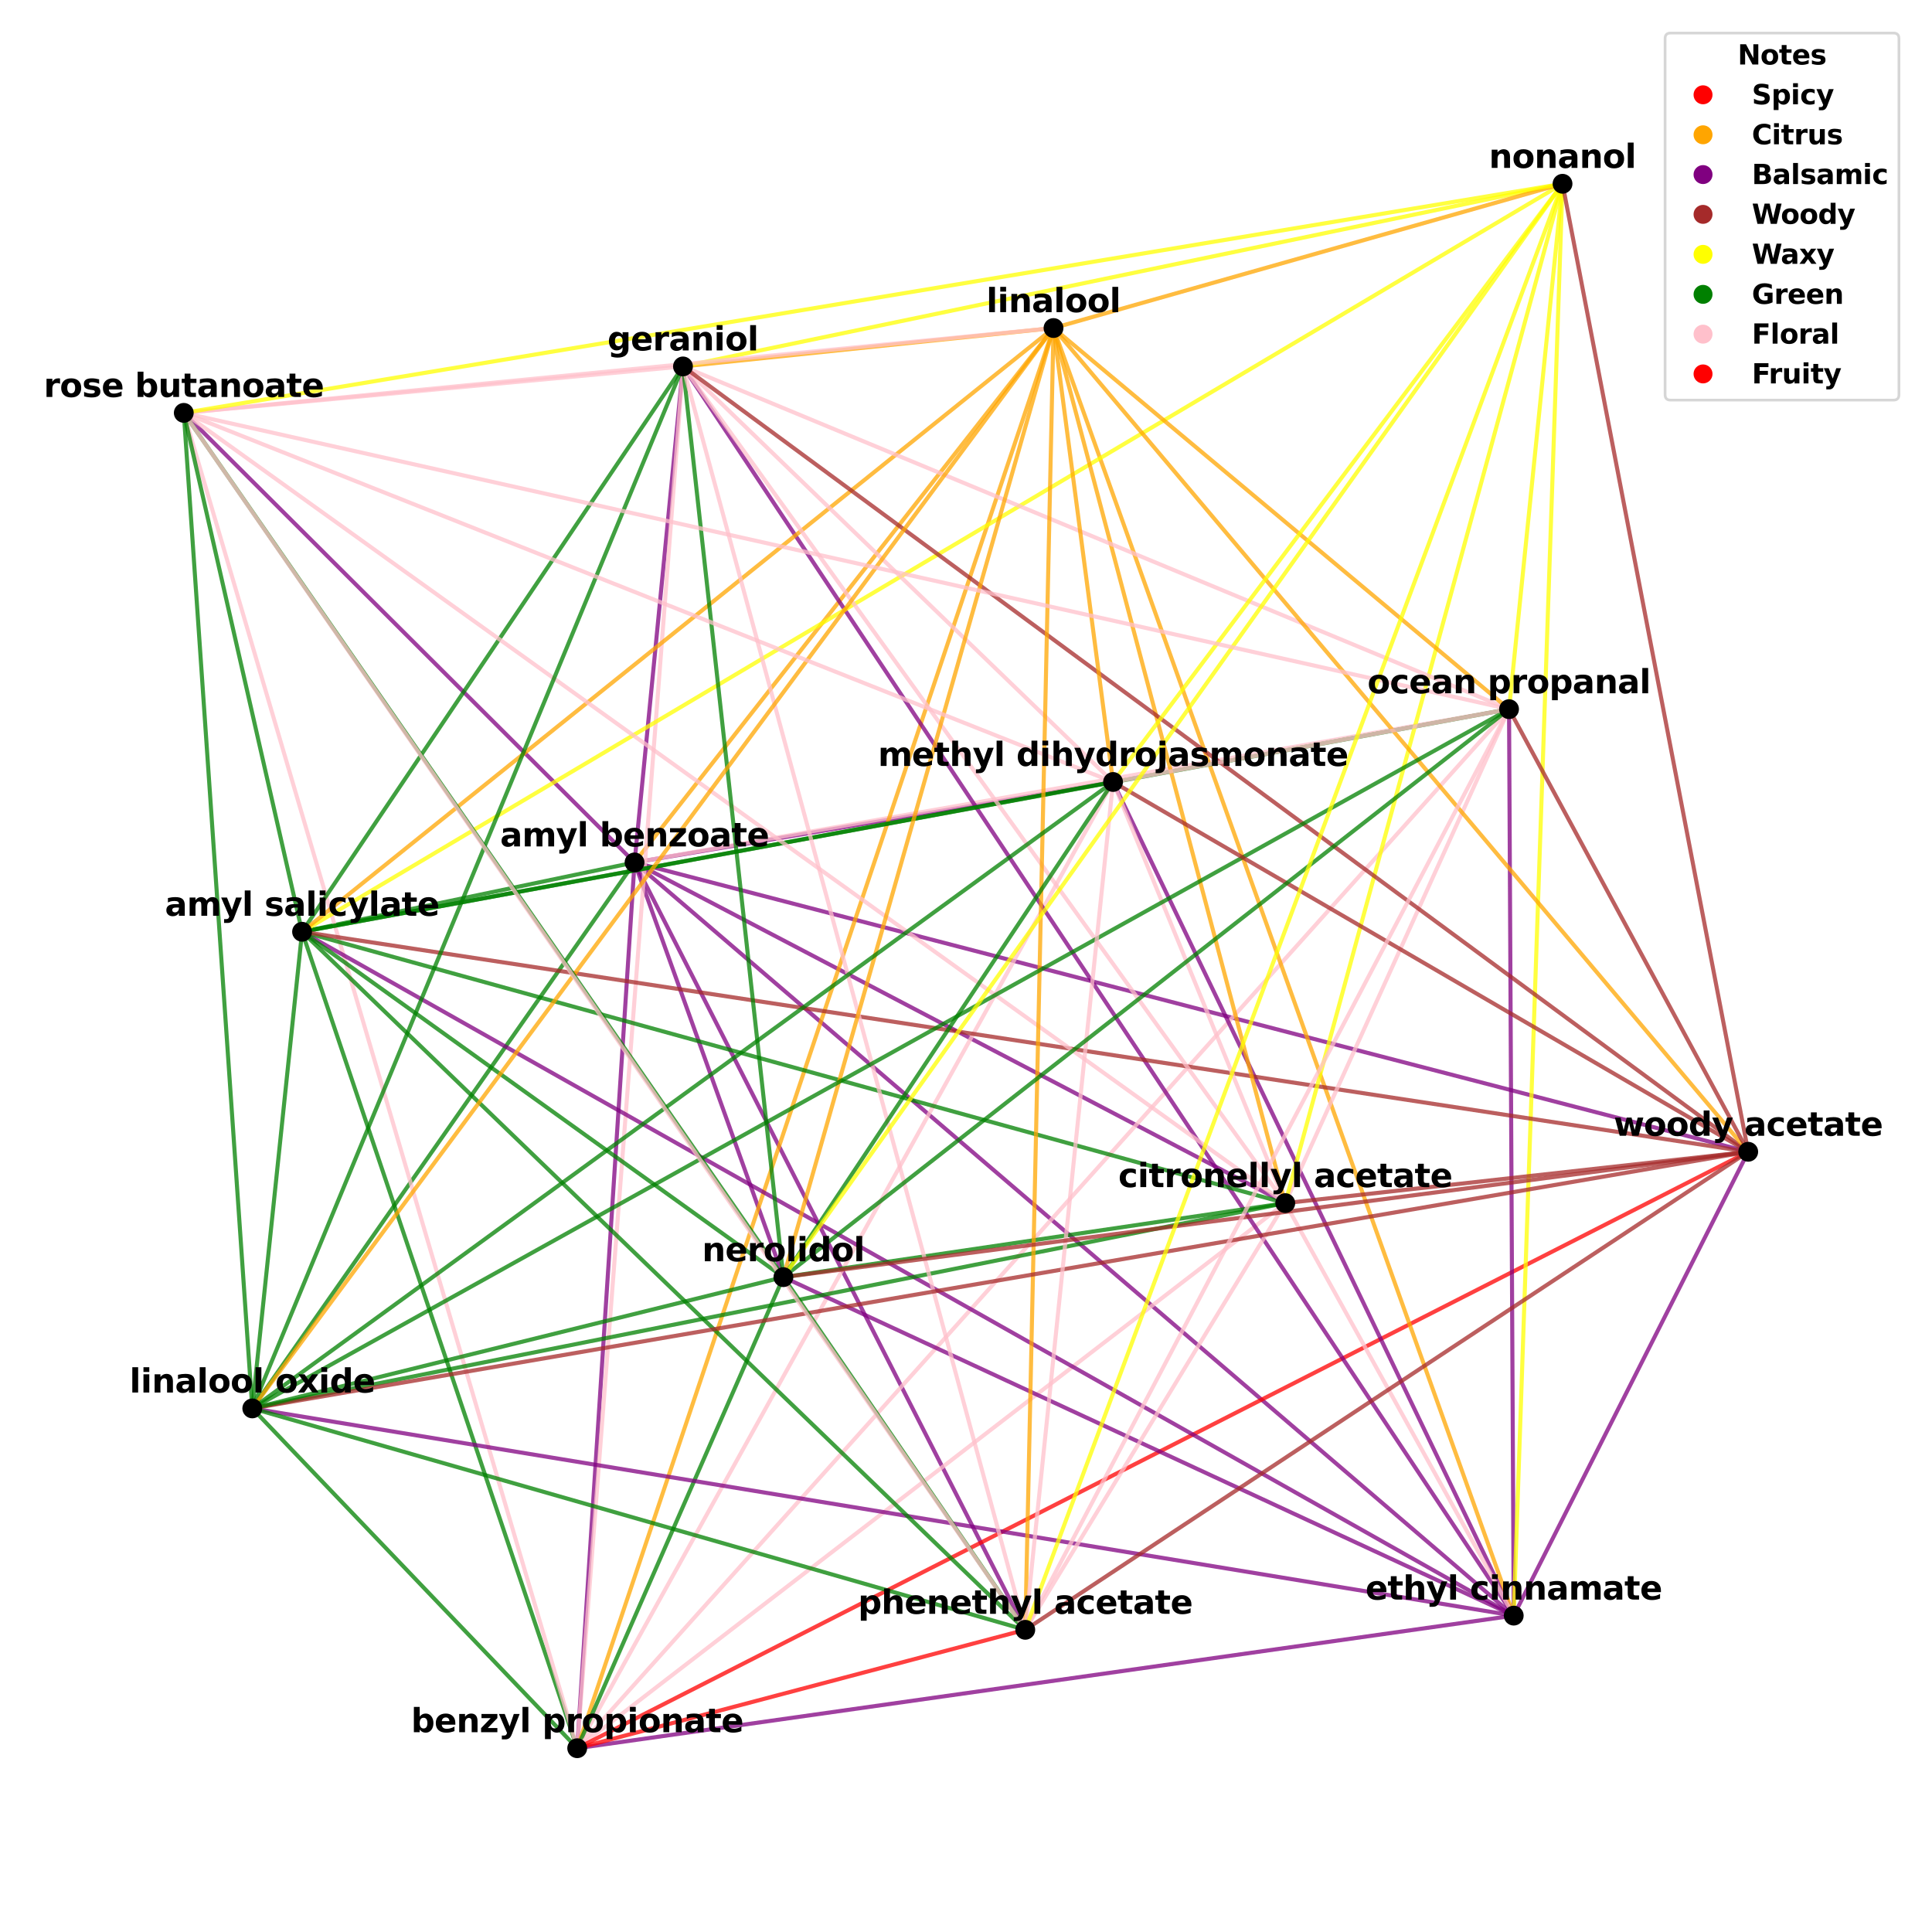 <?xml version="1.0" encoding="utf-8" standalone="no"?>
<!DOCTYPE svg PUBLIC "-//W3C//DTD SVG 1.1//EN"
  "http://www.w3.org/Graphics/SVG/1.1/DTD/svg11.dtd">
<svg xmlns:xlink="http://www.w3.org/1999/xlink" width="712.8pt" height="712.8pt" viewBox="0 0 712.8 712.8" xmlns="http://www.w3.org/2000/svg" version="1.1">
 <defs>
  <style type="text/css">*{stroke-linejoin: round; stroke-linecap: butt}</style>
 </defs>
 <g id="figure_1">
  <g id="patch_1">
   <path d="M 0 712.8 
L 712.8 712.8 
L 712.8 0 
L 0 0 
z
" style="fill: #ffffff"/>
  </g>
  <g id="axes_1">
   <g id="LineCollection_1">
    <path d="M 234.11 318.189 
L 212.957 644.995 
" clip-path="url(#pe529b1ce3b)" style="fill: none; stroke: #800080; stroke-opacity: 0.75; stroke-width: 1.5"/>
    <path d="M 234.11 318.189 
L 111.447 343.774 
" clip-path="url(#pe529b1ce3b)" style="fill: none; stroke: #008000; stroke-opacity: 0.75; stroke-width: 1.5"/>
    <path d="M 234.11 318.189 
L 474.191 443.882 
" clip-path="url(#pe529b1ce3b)" style="fill: none; stroke: #800080; stroke-opacity: 0.75; stroke-width: 1.5"/>
    <path d="M 234.11 318.189 
L 251.979 135.194 
" clip-path="url(#pe529b1ce3b)" style="fill: none; stroke: #800080; stroke-opacity: 0.75; stroke-width: 1.5"/>
    <path d="M 234.11 318.189 
L 388.687 121.029 
" clip-path="url(#pe529b1ce3b)" style="fill: none; stroke: #ffa500; stroke-opacity: 0.75; stroke-width: 1.5"/>
    <path d="M 234.11 318.189 
L 93.079 519.625 
" clip-path="url(#pe529b1ce3b)" style="fill: none; stroke: #008000; stroke-opacity: 0.75; stroke-width: 1.5"/>
    <path d="M 234.11 318.189 
L 410.653 288.507 
" clip-path="url(#pe529b1ce3b)" style="fill: none; stroke: #800080; stroke-opacity: 0.75; stroke-width: 1.5"/>
    <path d="M 234.11 318.189 
L 289.027 471.197 
" clip-path="url(#pe529b1ce3b)" style="fill: none; stroke: #800080; stroke-opacity: 0.75; stroke-width: 1.5"/>
    <path d="M 234.11 318.189 
L 556.751 261.642 
" clip-path="url(#pe529b1ce3b)" style="fill: none; stroke: #ffc0cb; stroke-opacity: 0.75; stroke-width: 1.5"/>
    <path d="M 234.11 318.189 
L 378.269 601.307 
" clip-path="url(#pe529b1ce3b)" style="fill: none; stroke: #800080; stroke-opacity: 0.75; stroke-width: 1.5"/>
    <path d="M 234.11 318.189 
L 67.805 152.327 
" clip-path="url(#pe529b1ce3b)" style="fill: none; stroke: #800080; stroke-opacity: 0.75; stroke-width: 1.5"/>
    <path d="M 234.11 318.189 
L 644.995 424.942 
" clip-path="url(#pe529b1ce3b)" style="fill: none; stroke: #800080; stroke-opacity: 0.75; stroke-width: 1.5"/>
    <path d="M 234.11 318.189 
L 558.48 596.074 
" clip-path="url(#pe529b1ce3b)" style="fill: none; stroke: #800080; stroke-opacity: 0.75; stroke-width: 1.5"/>
    <path d="M 212.957 644.995 
L 558.48 596.074 
" clip-path="url(#pe529b1ce3b)" style="fill: none; stroke: #800080; stroke-opacity: 0.75; stroke-width: 1.5"/>
    <path d="M 212.957 644.995 
L 111.447 343.774 
" clip-path="url(#pe529b1ce3b)" style="fill: none; stroke: #008000; stroke-opacity: 0.75; stroke-width: 1.5"/>
    <path d="M 212.957 644.995 
L 474.191 443.882 
" clip-path="url(#pe529b1ce3b)" style="fill: none; stroke: #ffc0cb; stroke-opacity: 0.75; stroke-width: 1.5"/>
    <path d="M 212.957 644.995 
L 251.979 135.194 
" clip-path="url(#pe529b1ce3b)" style="fill: none; stroke: #ffc0cb; stroke-opacity: 0.75; stroke-width: 1.5"/>
    <path d="M 212.957 644.995 
L 388.687 121.029 
" clip-path="url(#pe529b1ce3b)" style="fill: none; stroke: #ffa500; stroke-opacity: 0.75; stroke-width: 1.5"/>
    <path d="M 212.957 644.995 
L 93.079 519.625 
" clip-path="url(#pe529b1ce3b)" style="fill: none; stroke: #008000; stroke-opacity: 0.75; stroke-width: 1.5"/>
    <path d="M 212.957 644.995 
L 410.653 288.507 
" clip-path="url(#pe529b1ce3b)" style="fill: none; stroke: #ffc0cb; stroke-opacity: 0.75; stroke-width: 1.5"/>
    <path d="M 212.957 644.995 
L 289.027 471.197 
" clip-path="url(#pe529b1ce3b)" style="fill: none; stroke: #008000; stroke-opacity: 0.75; stroke-width: 1.5"/>
    <path d="M 212.957 644.995 
L 556.751 261.642 
" clip-path="url(#pe529b1ce3b)" style="fill: none; stroke: #ffc0cb; stroke-opacity: 0.75; stroke-width: 1.5"/>
    <path d="M 212.957 644.995 
L 67.805 152.327 
" clip-path="url(#pe529b1ce3b)" style="fill: none; stroke: #ffc0cb; stroke-opacity: 0.75; stroke-width: 1.5"/>
    <path d="M 212.957 644.995 
L 644.995 424.942 
" clip-path="url(#pe529b1ce3b)" style="fill: none; stroke: #ff0000; stroke-opacity: 0.75; stroke-width: 1.5"/>
    <path d="M 212.957 644.995 
L 378.269 601.307 
" clip-path="url(#pe529b1ce3b)" style="fill: none; stroke: #ff0000; stroke-opacity: 0.75; stroke-width: 1.5"/>
    <path d="M 558.48 596.074 
L 251.979 135.194 
" clip-path="url(#pe529b1ce3b)" style="fill: none; stroke: #800080; stroke-opacity: 0.75; stroke-width: 1.5"/>
    <path d="M 558.48 596.074 
L 410.653 288.507 
" clip-path="url(#pe529b1ce3b)" style="fill: none; stroke: #800080; stroke-opacity: 0.75; stroke-width: 1.5"/>
    <path d="M 558.48 596.074 
L 556.751 261.642 
" clip-path="url(#pe529b1ce3b)" style="fill: none; stroke: #800080; stroke-opacity: 0.75; stroke-width: 1.5"/>
    <path d="M 558.48 596.074 
L 644.995 424.942 
" clip-path="url(#pe529b1ce3b)" style="fill: none; stroke: #800080; stroke-opacity: 0.75; stroke-width: 1.5"/>
    <path d="M 558.48 596.074 
L 289.027 471.197 
" clip-path="url(#pe529b1ce3b)" style="fill: none; stroke: #800080; stroke-opacity: 0.75; stroke-width: 1.5"/>
    <path d="M 558.48 596.074 
L 111.447 343.774 
" clip-path="url(#pe529b1ce3b)" style="fill: none; stroke: #800080; stroke-opacity: 0.75; stroke-width: 1.5"/>
    <path d="M 558.48 596.074 
L 388.687 121.029 
" clip-path="url(#pe529b1ce3b)" style="fill: none; stroke: #ffa500; stroke-opacity: 0.75; stroke-width: 1.5"/>
    <path d="M 558.48 596.074 
L 474.191 443.882 
" clip-path="url(#pe529b1ce3b)" style="fill: none; stroke: #ffc0cb; stroke-opacity: 0.75; stroke-width: 1.5"/>
    <path d="M 558.48 596.074 
L 93.079 519.625 
" clip-path="url(#pe529b1ce3b)" style="fill: none; stroke: #800080; stroke-opacity: 0.75; stroke-width: 1.5"/>
    <path d="M 558.48 596.074 
L 576.485 67.805 
" clip-path="url(#pe529b1ce3b)" style="fill: none; stroke: #ffff00; stroke-opacity: 0.75; stroke-width: 1.5"/>
    <path d="M 111.447 343.774 
L 251.979 135.194 
" clip-path="url(#pe529b1ce3b)" style="fill: none; stroke: #008000; stroke-opacity: 0.75; stroke-width: 1.5"/>
    <path d="M 111.447 343.774 
L 410.653 288.507 
" clip-path="url(#pe529b1ce3b)" style="fill: none; stroke: #008000; stroke-opacity: 0.75; stroke-width: 1.5"/>
    <path d="M 111.447 343.774 
L 556.751 261.642 
" clip-path="url(#pe529b1ce3b)" style="fill: none; stroke: #008000; stroke-opacity: 0.75; stroke-width: 1.5"/>
    <path d="M 111.447 343.774 
L 474.191 443.882 
" clip-path="url(#pe529b1ce3b)" style="fill: none; stroke: #008000; stroke-opacity: 0.75; stroke-width: 1.5"/>
    <path d="M 111.447 343.774 
L 644.995 424.942 
" clip-path="url(#pe529b1ce3b)" style="fill: none; stroke: #a52a2a; stroke-opacity: 0.75; stroke-width: 1.5"/>
    <path d="M 111.447 343.774 
L 289.027 471.197 
" clip-path="url(#pe529b1ce3b)" style="fill: none; stroke: #008000; stroke-opacity: 0.75; stroke-width: 1.5"/>
    <path d="M 111.447 343.774 
L 576.485 67.805 
" clip-path="url(#pe529b1ce3b)" style="fill: none; stroke: #ffff00; stroke-opacity: 0.75; stroke-width: 1.5"/>
    <path d="M 111.447 343.774 
L 388.687 121.029 
" clip-path="url(#pe529b1ce3b)" style="fill: none; stroke: #ffa500; stroke-opacity: 0.75; stroke-width: 1.5"/>
    <path d="M 111.447 343.774 
L 93.079 519.625 
" clip-path="url(#pe529b1ce3b)" style="fill: none; stroke: #008000; stroke-opacity: 0.75; stroke-width: 1.5"/>
    <path d="M 111.447 343.774 
L 67.805 152.327 
" clip-path="url(#pe529b1ce3b)" style="fill: none; stroke: #008000; stroke-opacity: 0.75; stroke-width: 1.5"/>
    <path d="M 111.447 343.774 
L 378.269 601.307 
" clip-path="url(#pe529b1ce3b)" style="fill: none; stroke: #008000; stroke-opacity: 0.75; stroke-width: 1.5"/>
    <path d="M 474.191 443.882 
L 251.979 135.194 
" clip-path="url(#pe529b1ce3b)" style="fill: none; stroke: #ffc0cb; stroke-opacity: 0.75; stroke-width: 1.5"/>
    <path d="M 474.191 443.882 
L 410.653 288.507 
" clip-path="url(#pe529b1ce3b)" style="fill: none; stroke: #ffc0cb; stroke-opacity: 0.75; stroke-width: 1.5"/>
    <path d="M 474.191 443.882 
L 556.751 261.642 
" clip-path="url(#pe529b1ce3b)" style="fill: none; stroke: #ffc0cb; stroke-opacity: 0.75; stroke-width: 1.5"/>
    <path d="M 474.191 443.882 
L 388.687 121.029 
" clip-path="url(#pe529b1ce3b)" style="fill: none; stroke: #ffa500; stroke-opacity: 0.75; stroke-width: 1.5"/>
    <path d="M 474.191 443.882 
L 93.079 519.625 
" clip-path="url(#pe529b1ce3b)" style="fill: none; stroke: #008000; stroke-opacity: 0.75; stroke-width: 1.5"/>
    <path d="M 474.191 443.882 
L 289.027 471.197 
" clip-path="url(#pe529b1ce3b)" style="fill: none; stroke: #008000; stroke-opacity: 0.75; stroke-width: 1.5"/>
    <path d="M 474.191 443.882 
L 576.485 67.805 
" clip-path="url(#pe529b1ce3b)" style="fill: none; stroke: #ffff00; stroke-opacity: 0.75; stroke-width: 1.5"/>
    <path d="M 474.191 443.882 
L 378.269 601.307 
" clip-path="url(#pe529b1ce3b)" style="fill: none; stroke: #ffc0cb; stroke-opacity: 0.75; stroke-width: 1.5"/>
    <path d="M 474.191 443.882 
L 67.805 152.327 
" clip-path="url(#pe529b1ce3b)" style="fill: none; stroke: #ffc0cb; stroke-opacity: 0.75; stroke-width: 1.5"/>
    <path d="M 474.191 443.882 
L 644.995 424.942 
" clip-path="url(#pe529b1ce3b)" style="fill: none; stroke: #a52a2a; stroke-opacity: 0.75; stroke-width: 1.5"/>
    <path d="M 251.979 135.194 
L 388.687 121.029 
" clip-path="url(#pe529b1ce3b)" style="fill: none; stroke: #ffa500; stroke-opacity: 0.75; stroke-width: 1.5"/>
    <path d="M 251.979 135.194 
L 93.079 519.625 
" clip-path="url(#pe529b1ce3b)" style="fill: none; stroke: #008000; stroke-opacity: 0.75; stroke-width: 1.5"/>
    <path d="M 251.979 135.194 
L 410.653 288.507 
" clip-path="url(#pe529b1ce3b)" style="fill: none; stroke: #ffc0cb; stroke-opacity: 0.75; stroke-width: 1.5"/>
    <path d="M 251.979 135.194 
L 289.027 471.197 
" clip-path="url(#pe529b1ce3b)" style="fill: none; stroke: #008000; stroke-opacity: 0.75; stroke-width: 1.5"/>
    <path d="M 251.979 135.194 
L 576.485 67.805 
" clip-path="url(#pe529b1ce3b)" style="fill: none; stroke: #ffff00; stroke-opacity: 0.75; stroke-width: 1.5"/>
    <path d="M 251.979 135.194 
L 556.751 261.642 
" clip-path="url(#pe529b1ce3b)" style="fill: none; stroke: #ffc0cb; stroke-opacity: 0.75; stroke-width: 1.5"/>
    <path d="M 251.979 135.194 
L 378.269 601.307 
" clip-path="url(#pe529b1ce3b)" style="fill: none; stroke: #ffc0cb; stroke-opacity: 0.75; stroke-width: 1.5"/>
    <path d="M 251.979 135.194 
L 67.805 152.327 
" clip-path="url(#pe529b1ce3b)" style="fill: none; stroke: #ffc0cb; stroke-opacity: 0.75; stroke-width: 1.5"/>
    <path d="M 251.979 135.194 
L 644.995 424.942 
" clip-path="url(#pe529b1ce3b)" style="fill: none; stroke: #a52a2a; stroke-opacity: 0.75; stroke-width: 1.5"/>
    <path d="M 388.687 121.029 
L 410.653 288.507 
" clip-path="url(#pe529b1ce3b)" style="fill: none; stroke: #ffa500; stroke-opacity: 0.75; stroke-width: 1.5"/>
    <path d="M 388.687 121.029 
L 556.751 261.642 
" clip-path="url(#pe529b1ce3b)" style="fill: none; stroke: #ffa500; stroke-opacity: 0.75; stroke-width: 1.5"/>
    <path d="M 388.687 121.029 
L 644.995 424.942 
" clip-path="url(#pe529b1ce3b)" style="fill: none; stroke: #ffa500; stroke-opacity: 0.75; stroke-width: 1.5"/>
    <path d="M 388.687 121.029 
L 289.027 471.197 
" clip-path="url(#pe529b1ce3b)" style="fill: none; stroke: #ffa500; stroke-opacity: 0.75; stroke-width: 1.5"/>
    <path d="M 388.687 121.029 
L 576.485 67.805 
" clip-path="url(#pe529b1ce3b)" style="fill: none; stroke: #ffa500; stroke-opacity: 0.75; stroke-width: 1.5"/>
    <path d="M 388.687 121.029 
L 93.079 519.625 
" clip-path="url(#pe529b1ce3b)" style="fill: none; stroke: #ffa500; stroke-opacity: 0.75; stroke-width: 1.5"/>
    <path d="M 388.687 121.029 
L 378.269 601.307 
" clip-path="url(#pe529b1ce3b)" style="fill: none; stroke: #ffa500; stroke-opacity: 0.75; stroke-width: 1.5"/>
    <path d="M 388.687 121.029 
L 67.805 152.327 
" clip-path="url(#pe529b1ce3b)" style="fill: none; stroke: #ffc0cb; stroke-opacity: 0.75; stroke-width: 1.5"/>
    <path d="M 93.079 519.625 
L 410.653 288.507 
" clip-path="url(#pe529b1ce3b)" style="fill: none; stroke: #008000; stroke-opacity: 0.75; stroke-width: 1.5"/>
    <path d="M 93.079 519.625 
L 556.751 261.642 
" clip-path="url(#pe529b1ce3b)" style="fill: none; stroke: #008000; stroke-opacity: 0.75; stroke-width: 1.5"/>
    <path d="M 93.079 519.625 
L 644.995 424.942 
" clip-path="url(#pe529b1ce3b)" style="fill: none; stroke: #a52a2a; stroke-opacity: 0.75; stroke-width: 1.5"/>
    <path d="M 93.079 519.625 
L 289.027 471.197 
" clip-path="url(#pe529b1ce3b)" style="fill: none; stroke: #008000; stroke-opacity: 0.75; stroke-width: 1.5"/>
    <path d="M 93.079 519.625 
L 67.805 152.327 
" clip-path="url(#pe529b1ce3b)" style="fill: none; stroke: #008000; stroke-opacity: 0.75; stroke-width: 1.5"/>
    <path d="M 93.079 519.625 
L 378.269 601.307 
" clip-path="url(#pe529b1ce3b)" style="fill: none; stroke: #008000; stroke-opacity: 0.75; stroke-width: 1.5"/>
    <path d="M 410.653 288.507 
L 289.027 471.197 
" clip-path="url(#pe529b1ce3b)" style="fill: none; stroke: #008000; stroke-opacity: 0.75; stroke-width: 1.5"/>
    <path d="M 410.653 288.507 
L 576.485 67.805 
" clip-path="url(#pe529b1ce3b)" style="fill: none; stroke: #ffff00; stroke-opacity: 0.75; stroke-width: 1.5"/>
    <path d="M 410.653 288.507 
L 556.751 261.642 
" clip-path="url(#pe529b1ce3b)" style="fill: none; stroke: #ffc0cb; stroke-opacity: 0.75; stroke-width: 1.5"/>
    <path d="M 410.653 288.507 
L 67.805 152.327 
" clip-path="url(#pe529b1ce3b)" style="fill: none; stroke: #ffc0cb; stroke-opacity: 0.75; stroke-width: 1.5"/>
    <path d="M 410.653 288.507 
L 644.995 424.942 
" clip-path="url(#pe529b1ce3b)" style="fill: none; stroke: #a52a2a; stroke-opacity: 0.75; stroke-width: 1.5"/>
    <path d="M 410.653 288.507 
L 378.269 601.307 
" clip-path="url(#pe529b1ce3b)" style="fill: none; stroke: #ffc0cb; stroke-opacity: 0.75; stroke-width: 1.5"/>
    <path d="M 289.027 471.197 
L 556.751 261.642 
" clip-path="url(#pe529b1ce3b)" style="fill: none; stroke: #008000; stroke-opacity: 0.75; stroke-width: 1.5"/>
    <path d="M 289.027 471.197 
L 644.995 424.942 
" clip-path="url(#pe529b1ce3b)" style="fill: none; stroke: #a52a2a; stroke-opacity: 0.75; stroke-width: 1.5"/>
    <path d="M 289.027 471.197 
L 576.485 67.805 
" clip-path="url(#pe529b1ce3b)" style="fill: none; stroke: #ffff00; stroke-opacity: 0.75; stroke-width: 1.5"/>
    <path d="M 289.027 471.197 
L 378.269 601.307 
" clip-path="url(#pe529b1ce3b)" style="fill: none; stroke: #008000; stroke-opacity: 0.75; stroke-width: 1.5"/>
    <path d="M 289.027 471.197 
L 67.805 152.327 
" clip-path="url(#pe529b1ce3b)" style="fill: none; stroke: #008000; stroke-opacity: 0.75; stroke-width: 1.5"/>
    <path d="M 556.751 261.642 
L 576.485 67.805 
" clip-path="url(#pe529b1ce3b)" style="fill: none; stroke: #ffff00; stroke-opacity: 0.75; stroke-width: 1.5"/>
    <path d="M 556.751 261.642 
L 378.269 601.307 
" clip-path="url(#pe529b1ce3b)" style="fill: none; stroke: #ffc0cb; stroke-opacity: 0.75; stroke-width: 1.5"/>
    <path d="M 556.751 261.642 
L 67.805 152.327 
" clip-path="url(#pe529b1ce3b)" style="fill: none; stroke: #ffc0cb; stroke-opacity: 0.75; stroke-width: 1.5"/>
    <path d="M 556.751 261.642 
L 644.995 424.942 
" clip-path="url(#pe529b1ce3b)" style="fill: none; stroke: #a52a2a; stroke-opacity: 0.75; stroke-width: 1.5"/>
    <path d="M 67.805 152.327 
L 576.485 67.805 
" clip-path="url(#pe529b1ce3b)" style="fill: none; stroke: #ffff00; stroke-opacity: 0.75; stroke-width: 1.5"/>
    <path d="M 67.805 152.327 
L 378.269 601.307 
" clip-path="url(#pe529b1ce3b)" style="fill: none; stroke: #ffc0cb; stroke-opacity: 0.75; stroke-width: 1.5"/>
    <path d="M 644.995 424.942 
L 576.485 67.805 
" clip-path="url(#pe529b1ce3b)" style="fill: none; stroke: #a52a2a; stroke-opacity: 0.75; stroke-width: 1.5"/>
    <path d="M 644.995 424.942 
L 378.269 601.307 
" clip-path="url(#pe529b1ce3b)" style="fill: none; stroke: #a52a2a; stroke-opacity: 0.75; stroke-width: 1.5"/>
    <path d="M 378.269 601.307 
L 576.485 67.805 
" clip-path="url(#pe529b1ce3b)" style="fill: none; stroke: #ffff00; stroke-opacity: 0.75; stroke-width: 1.5"/>
   </g>
   <g id="matplotlib.axis_1">
    <g id="xtick_1"/>
    <g id="xtick_2"/>
    <g id="xtick_3"/>
    <g id="xtick_4"/>
    <g id="xtick_5"/>
   </g>
   <g id="matplotlib.axis_2">
    <g id="ytick_1"/>
    <g id="ytick_2"/>
    <g id="ytick_3"/>
    <g id="ytick_4"/>
    <g id="ytick_5"/>
   </g>
   <g id="PathCollection_1">
    <defs>
     <path id="mef392690ad" d="M 0 3.162 
C 0.839 3.162 1.643 2.829 2.236 2.236 
C 2.829 1.643 3.162 0.839 3.162 0 
C 3.162 -0.839 2.829 -1.643 2.236 -2.236 
C 1.643 -2.829 0.839 -3.162 0 -3.162 
C -0.839 -3.162 -1.643 -2.829 -2.236 -2.236 
C -2.829 -1.643 -3.162 -0.839 -3.162 0 
C -3.162 0.839 -2.829 1.643 -2.236 2.236 
C -1.643 2.829 -0.839 3.162 0 3.162 
z
" style="stroke: #000000"/>
    </defs>
    <g clip-path="url(#pe529b1ce3b)">
     <use xlink:href="#mef392690ad" x="556.751" y="261.642" style="stroke: #000000"/>
     <use xlink:href="#mef392690ad" x="576.485" y="67.805" style="stroke: #000000"/>
     <use xlink:href="#mef392690ad" x="388.687" y="121.029" style="stroke: #000000"/>
     <use xlink:href="#mef392690ad" x="234.11" y="318.189" style="stroke: #000000"/>
     <use xlink:href="#mef392690ad" x="212.957" y="644.995" style="stroke: #000000"/>
     <use xlink:href="#mef392690ad" x="93.079" y="519.625" style="stroke: #000000"/>
     <use xlink:href="#mef392690ad" x="251.979" y="135.194" style="stroke: #000000"/>
     <use xlink:href="#mef392690ad" x="644.995" y="424.942" style="stroke: #000000"/>
     <use xlink:href="#mef392690ad" x="410.653" y="288.507" style="stroke: #000000"/>
     <use xlink:href="#mef392690ad" x="558.48" y="596.074" style="stroke: #000000"/>
     <use xlink:href="#mef392690ad" x="378.269" y="601.307" style="stroke: #000000"/>
     <use xlink:href="#mef392690ad" x="474.191" y="443.882" style="stroke: #000000"/>
     <use xlink:href="#mef392690ad" x="289.027" y="471.197" style="stroke: #000000"/>
     <use xlink:href="#mef392690ad" x="67.805" y="152.327" style="stroke: #000000"/>
     <use xlink:href="#mef392690ad" x="111.447" y="343.774" style="stroke: #000000"/>
    </g>
   </g>
   <g id="line2d_1"/>
   <g id="line2d_2"/>
   <g id="line2d_3"/>
   <g id="line2d_4"/>
   <g id="line2d_5"/>
   <g id="line2d_6"/>
   <g id="line2d_7"/>
   <g id="line2d_8"/>
   <g id="text_1">
    <g clip-path="url(#pe529b1ce3b)">
     <!-- amyl benzoate -->
     <g transform="translate(184.516 312.28) scale(0.12 -0.12)">
      <defs>
       <path id="DejaVuSans-Bold-61" d="M 2106 1575 
Q 1756 1575 1579 1456 
Q 1403 1338 1403 1106 
Q 1403 894 1545 773 
Q 1688 653 1941 653 
Q 2256 653 2472 879 
Q 2688 1106 2688 1447 
L 2688 1575 
L 2106 1575 
z
M 3816 1997 
L 3816 0 
L 2688 0 
L 2688 519 
Q 2463 200 2181 54 
Q 1900 -91 1497 -91 
Q 953 -91 614 226 
Q 275 544 275 1050 
Q 275 1666 698 1953 
Q 1122 2241 2028 2241 
L 2688 2241 
L 2688 2328 
Q 2688 2594 2478 2717 
Q 2269 2841 1825 2841 
Q 1466 2841 1156 2769 
Q 847 2697 581 2553 
L 581 3406 
Q 941 3494 1303 3539 
Q 1666 3584 2028 3584 
Q 2975 3584 3395 3211 
Q 3816 2838 3816 1997 
z
" transform="scale(0.016)"/>
       <path id="DejaVuSans-Bold-6d" d="M 3781 2919 
Q 3994 3244 4286 3414 
Q 4578 3584 4928 3584 
Q 5531 3584 5847 3212 
Q 6163 2841 6163 2131 
L 6163 0 
L 5038 0 
L 5038 1825 
Q 5041 1866 5042 1909 
Q 5044 1953 5044 2034 
Q 5044 2406 4934 2573 
Q 4825 2741 4581 2741 
Q 4263 2741 4089 2478 
Q 3916 2216 3909 1719 
L 3909 0 
L 2784 0 
L 2784 1825 
Q 2784 2406 2684 2573 
Q 2584 2741 2328 2741 
Q 2006 2741 1831 2477 
Q 1656 2213 1656 1722 
L 1656 0 
L 531 0 
L 531 3500 
L 1656 3500 
L 1656 2988 
Q 1863 3284 2130 3434 
Q 2397 3584 2719 3584 
Q 3081 3584 3359 3409 
Q 3638 3234 3781 2919 
z
" transform="scale(0.016)"/>
       <path id="DejaVuSans-Bold-79" d="M 78 3500 
L 1197 3500 
L 2138 1125 
L 2938 3500 
L 4056 3500 
L 2584 -331 
Q 2363 -916 2067 -1148 
Q 1772 -1381 1288 -1381 
L 641 -1381 
L 641 -647 
L 991 -647 
Q 1275 -647 1404 -556 
Q 1534 -466 1606 -231 
L 1638 -134 
L 78 3500 
z
" transform="scale(0.016)"/>
       <path id="DejaVuSans-Bold-6c" d="M 538 4863 
L 1656 4863 
L 1656 0 
L 538 0 
L 538 4863 
z
" transform="scale(0.016)"/>
       <path id="DejaVuSans-Bold-20" transform="scale(0.016)"/>
       <path id="DejaVuSans-Bold-62" d="M 2400 722 
Q 2759 722 2948 984 
Q 3138 1247 3138 1747 
Q 3138 2247 2948 2509 
Q 2759 2772 2400 2772 
Q 2041 2772 1848 2508 
Q 1656 2244 1656 1747 
Q 1656 1250 1848 986 
Q 2041 722 2400 722 
z
M 1656 2988 
Q 1888 3294 2169 3439 
Q 2450 3584 2816 3584 
Q 3463 3584 3878 3070 
Q 4294 2556 4294 1747 
Q 4294 938 3878 423 
Q 3463 -91 2816 -91 
Q 2450 -91 2169 54 
Q 1888 200 1656 506 
L 1656 0 
L 538 0 
L 538 4863 
L 1656 4863 
L 1656 2988 
z
" transform="scale(0.016)"/>
       <path id="DejaVuSans-Bold-65" d="M 4031 1759 
L 4031 1441 
L 1416 1441 
Q 1456 1047 1700 850 
Q 1944 653 2381 653 
Q 2734 653 3104 758 
Q 3475 863 3866 1075 
L 3866 213 
Q 3469 63 3072 -14 
Q 2675 -91 2278 -91 
Q 1328 -91 801 392 
Q 275 875 275 1747 
Q 275 2603 792 3093 
Q 1309 3584 2216 3584 
Q 3041 3584 3536 3087 
Q 4031 2591 4031 1759 
z
M 2881 2131 
Q 2881 2450 2695 2645 
Q 2509 2841 2209 2841 
Q 1884 2841 1681 2658 
Q 1478 2475 1428 2131 
L 2881 2131 
z
" transform="scale(0.016)"/>
       <path id="DejaVuSans-Bold-6e" d="M 4056 2131 
L 4056 0 
L 2931 0 
L 2931 347 
L 2931 1631 
Q 2931 2084 2911 2256 
Q 2891 2428 2841 2509 
Q 2775 2619 2662 2680 
Q 2550 2741 2406 2741 
Q 2056 2741 1856 2470 
Q 1656 2200 1656 1722 
L 1656 0 
L 538 0 
L 538 3500 
L 1656 3500 
L 1656 2988 
Q 1909 3294 2193 3439 
Q 2478 3584 2822 3584 
Q 3428 3584 3742 3212 
Q 4056 2841 4056 2131 
z
" transform="scale(0.016)"/>
       <path id="DejaVuSans-Bold-7a" d="M 366 3500 
L 3419 3500 
L 3419 2719 
L 1575 800 
L 3419 800 
L 3419 0 
L 288 0 
L 288 781 
L 2131 2700 
L 366 2700 
L 366 3500 
z
" transform="scale(0.016)"/>
       <path id="DejaVuSans-Bold-6f" d="M 2203 2784 
Q 1831 2784 1636 2517 
Q 1441 2250 1441 1747 
Q 1441 1244 1636 976 
Q 1831 709 2203 709 
Q 2569 709 2762 976 
Q 2956 1244 2956 1747 
Q 2956 2250 2762 2517 
Q 2569 2784 2203 2784 
z
M 2203 3584 
Q 3106 3584 3614 3096 
Q 4122 2609 4122 1747 
Q 4122 884 3614 396 
Q 3106 -91 2203 -91 
Q 1297 -91 786 396 
Q 275 884 275 1747 
Q 275 2609 786 3096 
Q 1297 3584 2203 3584 
z
" transform="scale(0.016)"/>
       <path id="DejaVuSans-Bold-74" d="M 1759 4494 
L 1759 3500 
L 2913 3500 
L 2913 2700 
L 1759 2700 
L 1759 1216 
Q 1759 972 1856 886 
Q 1953 800 2241 800 
L 2816 800 
L 2816 0 
L 1856 0 
Q 1194 0 917 276 
Q 641 553 641 1216 
L 641 2700 
L 84 2700 
L 84 3500 
L 641 3500 
L 641 4494 
L 1759 4494 
z
" transform="scale(0.016)"/>
      </defs>
      <use xlink:href="#DejaVuSans-Bold-61"/>
      <use xlink:href="#DejaVuSans-Bold-6d" x="67.48"/>
      <use xlink:href="#DejaVuSans-Bold-79" x="171.68"/>
      <use xlink:href="#DejaVuSans-Bold-6c" x="236.865"/>
      <use xlink:href="#DejaVuSans-Bold-20" x="271.143"/>
      <use xlink:href="#DejaVuSans-Bold-62" x="305.957"/>
      <use xlink:href="#DejaVuSans-Bold-65" x="377.539"/>
      <use xlink:href="#DejaVuSans-Bold-6e" x="445.361"/>
      <use xlink:href="#DejaVuSans-Bold-7a" x="516.553"/>
      <use xlink:href="#DejaVuSans-Bold-6f" x="574.756"/>
      <use xlink:href="#DejaVuSans-Bold-61" x="643.457"/>
      <use xlink:href="#DejaVuSans-Bold-74" x="710.938"/>
      <use xlink:href="#DejaVuSans-Bold-65" x="758.74"/>
     </g>
    </g>
   </g>
   <g id="text_2">
    <g clip-path="url(#pe529b1ce3b)">
     <!-- benzyl propionate -->
     <g transform="translate(151.665 639.086) scale(0.12 -0.12)">
      <defs>
       <path id="DejaVuSans-Bold-70" d="M 1656 506 
L 1656 -1331 
L 538 -1331 
L 538 3500 
L 1656 3500 
L 1656 2988 
Q 1888 3294 2169 3439 
Q 2450 3584 2816 3584 
Q 3463 3584 3878 3070 
Q 4294 2556 4294 1747 
Q 4294 938 3878 423 
Q 3463 -91 2816 -91 
Q 2450 -91 2169 54 
Q 1888 200 1656 506 
z
M 2400 2772 
Q 2041 2772 1848 2508 
Q 1656 2244 1656 1747 
Q 1656 1250 1848 986 
Q 2041 722 2400 722 
Q 2759 722 2948 984 
Q 3138 1247 3138 1747 
Q 3138 2247 2948 2509 
Q 2759 2772 2400 2772 
z
" transform="scale(0.016)"/>
       <path id="DejaVuSans-Bold-72" d="M 3138 2547 
Q 2991 2616 2845 2648 
Q 2700 2681 2553 2681 
Q 2122 2681 1889 2404 
Q 1656 2128 1656 1613 
L 1656 0 
L 538 0 
L 538 3500 
L 1656 3500 
L 1656 2925 
Q 1872 3269 2151 3426 
Q 2431 3584 2822 3584 
Q 2878 3584 2943 3579 
Q 3009 3575 3134 3559 
L 3138 2547 
z
" transform="scale(0.016)"/>
       <path id="DejaVuSans-Bold-69" d="M 538 3500 
L 1656 3500 
L 1656 0 
L 538 0 
L 538 3500 
z
M 538 4863 
L 1656 4863 
L 1656 3950 
L 538 3950 
L 538 4863 
z
" transform="scale(0.016)"/>
      </defs>
      <use xlink:href="#DejaVuSans-Bold-62"/>
      <use xlink:href="#DejaVuSans-Bold-65" x="71.582"/>
      <use xlink:href="#DejaVuSans-Bold-6e" x="139.404"/>
      <use xlink:href="#DejaVuSans-Bold-7a" x="210.596"/>
      <use xlink:href="#DejaVuSans-Bold-79" x="268.799"/>
      <use xlink:href="#DejaVuSans-Bold-6c" x="333.984"/>
      <use xlink:href="#DejaVuSans-Bold-20" x="368.262"/>
      <use xlink:href="#DejaVuSans-Bold-70" x="403.076"/>
      <use xlink:href="#DejaVuSans-Bold-72" x="474.658"/>
      <use xlink:href="#DejaVuSans-Bold-6f" x="523.975"/>
      <use xlink:href="#DejaVuSans-Bold-70" x="592.676"/>
      <use xlink:href="#DejaVuSans-Bold-69" x="664.258"/>
      <use xlink:href="#DejaVuSans-Bold-6f" x="698.535"/>
      <use xlink:href="#DejaVuSans-Bold-6e" x="767.236"/>
      <use xlink:href="#DejaVuSans-Bold-61" x="838.428"/>
      <use xlink:href="#DejaVuSans-Bold-74" x="905.908"/>
      <use xlink:href="#DejaVuSans-Bold-65" x="953.711"/>
     </g>
    </g>
   </g>
   <g id="text_3">
    <g clip-path="url(#pe529b1ce3b)">
     <!-- ethyl cinnamate -->
     <g transform="translate(503.771 590.165) scale(0.12 -0.12)">
      <defs>
       <path id="DejaVuSans-Bold-68" d="M 4056 2131 
L 4056 0 
L 2931 0 
L 2931 347 
L 2931 1625 
Q 2931 2084 2911 2256 
Q 2891 2428 2841 2509 
Q 2775 2619 2662 2680 
Q 2550 2741 2406 2741 
Q 2056 2741 1856 2470 
Q 1656 2200 1656 1722 
L 1656 0 
L 538 0 
L 538 4863 
L 1656 4863 
L 1656 2988 
Q 1909 3294 2193 3439 
Q 2478 3584 2822 3584 
Q 3428 3584 3742 3212 
Q 4056 2841 4056 2131 
z
" transform="scale(0.016)"/>
       <path id="DejaVuSans-Bold-63" d="M 3366 3391 
L 3366 2478 
Q 3138 2634 2908 2709 
Q 2678 2784 2431 2784 
Q 1963 2784 1702 2511 
Q 1441 2238 1441 1747 
Q 1441 1256 1702 982 
Q 1963 709 2431 709 
Q 2694 709 2930 787 
Q 3166 866 3366 1019 
L 3366 103 
Q 3103 6 2833 -42 
Q 2563 -91 2291 -91 
Q 1344 -91 809 395 
Q 275 881 275 1747 
Q 275 2613 809 3098 
Q 1344 3584 2291 3584 
Q 2566 3584 2833 3536 
Q 3100 3488 3366 3391 
z
" transform="scale(0.016)"/>
      </defs>
      <use xlink:href="#DejaVuSans-Bold-65"/>
      <use xlink:href="#DejaVuSans-Bold-74" x="67.822"/>
      <use xlink:href="#DejaVuSans-Bold-68" x="115.625"/>
      <use xlink:href="#DejaVuSans-Bold-79" x="186.816"/>
      <use xlink:href="#DejaVuSans-Bold-6c" x="252.002"/>
      <use xlink:href="#DejaVuSans-Bold-20" x="286.279"/>
      <use xlink:href="#DejaVuSans-Bold-63" x="321.094"/>
      <use xlink:href="#DejaVuSans-Bold-69" x="380.371"/>
      <use xlink:href="#DejaVuSans-Bold-6e" x="414.648"/>
      <use xlink:href="#DejaVuSans-Bold-6e" x="485.84"/>
      <use xlink:href="#DejaVuSans-Bold-61" x="557.031"/>
      <use xlink:href="#DejaVuSans-Bold-6d" x="624.512"/>
      <use xlink:href="#DejaVuSans-Bold-61" x="728.711"/>
      <use xlink:href="#DejaVuSans-Bold-74" x="796.191"/>
      <use xlink:href="#DejaVuSans-Bold-65" x="843.994"/>
     </g>
    </g>
   </g>
   <g id="text_4">
    <g clip-path="url(#pe529b1ce3b)">
     <!-- amyl salicylate -->
     <g transform="translate(60.844 337.866) scale(0.12 -0.12)">
      <defs>
       <path id="DejaVuSans-Bold-73" d="M 3272 3391 
L 3272 2541 
Q 2913 2691 2578 2766 
Q 2244 2841 1947 2841 
Q 1628 2841 1473 2761 
Q 1319 2681 1319 2516 
Q 1319 2381 1436 2309 
Q 1553 2238 1856 2203 
L 2053 2175 
Q 2913 2066 3209 1816 
Q 3506 1566 3506 1031 
Q 3506 472 3093 190 
Q 2681 -91 1863 -91 
Q 1516 -91 1145 -36 
Q 775 19 384 128 
L 384 978 
Q 719 816 1070 734 
Q 1422 653 1784 653 
Q 2113 653 2278 743 
Q 2444 834 2444 1013 
Q 2444 1163 2330 1236 
Q 2216 1309 1875 1350 
L 1678 1375 
Q 931 1469 631 1722 
Q 331 1975 331 2491 
Q 331 3047 712 3315 
Q 1094 3584 1881 3584 
Q 2191 3584 2531 3537 
Q 2872 3491 3272 3391 
z
" transform="scale(0.016)"/>
      </defs>
      <use xlink:href="#DejaVuSans-Bold-61"/>
      <use xlink:href="#DejaVuSans-Bold-6d" x="67.48"/>
      <use xlink:href="#DejaVuSans-Bold-79" x="171.68"/>
      <use xlink:href="#DejaVuSans-Bold-6c" x="236.865"/>
      <use xlink:href="#DejaVuSans-Bold-20" x="271.143"/>
      <use xlink:href="#DejaVuSans-Bold-73" x="305.957"/>
      <use xlink:href="#DejaVuSans-Bold-61" x="365.479"/>
      <use xlink:href="#DejaVuSans-Bold-6c" x="432.959"/>
      <use xlink:href="#DejaVuSans-Bold-69" x="467.236"/>
      <use xlink:href="#DejaVuSans-Bold-63" x="501.514"/>
      <use xlink:href="#DejaVuSans-Bold-79" x="560.791"/>
      <use xlink:href="#DejaVuSans-Bold-6c" x="625.977"/>
      <use xlink:href="#DejaVuSans-Bold-61" x="660.254"/>
      <use xlink:href="#DejaVuSans-Bold-74" x="727.734"/>
      <use xlink:href="#DejaVuSans-Bold-65" x="775.537"/>
     </g>
    </g>
   </g>
   <g id="text_5">
    <g clip-path="url(#pe529b1ce3b)">
     <!-- citronellyl acetate -->
     <g transform="translate(412.587 437.973) scale(0.12 -0.12)">
      <use xlink:href="#DejaVuSans-Bold-63"/>
      <use xlink:href="#DejaVuSans-Bold-69" x="59.277"/>
      <use xlink:href="#DejaVuSans-Bold-74" x="93.555"/>
      <use xlink:href="#DejaVuSans-Bold-72" x="141.357"/>
      <use xlink:href="#DejaVuSans-Bold-6f" x="190.674"/>
      <use xlink:href="#DejaVuSans-Bold-6e" x="259.375"/>
      <use xlink:href="#DejaVuSans-Bold-65" x="330.566"/>
      <use xlink:href="#DejaVuSans-Bold-6c" x="398.389"/>
      <use xlink:href="#DejaVuSans-Bold-6c" x="432.666"/>
      <use xlink:href="#DejaVuSans-Bold-79" x="466.943"/>
      <use xlink:href="#DejaVuSans-Bold-6c" x="532.129"/>
      <use xlink:href="#DejaVuSans-Bold-20" x="566.406"/>
      <use xlink:href="#DejaVuSans-Bold-61" x="601.221"/>
      <use xlink:href="#DejaVuSans-Bold-63" x="668.701"/>
      <use xlink:href="#DejaVuSans-Bold-65" x="727.979"/>
      <use xlink:href="#DejaVuSans-Bold-74" x="795.801"/>
      <use xlink:href="#DejaVuSans-Bold-61" x="843.604"/>
      <use xlink:href="#DejaVuSans-Bold-74" x="911.084"/>
      <use xlink:href="#DejaVuSans-Bold-65" x="958.887"/>
     </g>
    </g>
   </g>
   <g id="text_6">
    <g clip-path="url(#pe529b1ce3b)">
     <!-- geraniol -->
     <g transform="translate(224.099 129.285) scale(0.12 -0.12)">
      <defs>
       <path id="DejaVuSans-Bold-67" d="M 2919 594 
Q 2688 288 2409 144 
Q 2131 0 1766 0 
Q 1125 0 706 504 
Q 288 1009 288 1791 
Q 288 2575 706 3076 
Q 1125 3578 1766 3578 
Q 2131 3578 2409 3434 
Q 2688 3291 2919 2981 
L 2919 3500 
L 4044 3500 
L 4044 353 
Q 4044 -491 3511 -936 
Q 2978 -1381 1966 -1381 
Q 1638 -1381 1331 -1331 
Q 1025 -1281 716 -1178 
L 716 -306 
Q 1009 -475 1290 -558 
Q 1572 -641 1856 -641 
Q 2406 -641 2662 -400 
Q 2919 -159 2919 353 
L 2919 594 
z
M 2181 2772 
Q 1834 2772 1640 2515 
Q 1447 2259 1447 1791 
Q 1447 1309 1634 1061 
Q 1822 813 2181 813 
Q 2531 813 2725 1069 
Q 2919 1325 2919 1791 
Q 2919 2259 2725 2515 
Q 2531 2772 2181 2772 
z
" transform="scale(0.016)"/>
      </defs>
      <use xlink:href="#DejaVuSans-Bold-67"/>
      <use xlink:href="#DejaVuSans-Bold-65" x="71.582"/>
      <use xlink:href="#DejaVuSans-Bold-72" x="139.404"/>
      <use xlink:href="#DejaVuSans-Bold-61" x="188.721"/>
      <use xlink:href="#DejaVuSans-Bold-6e" x="256.201"/>
      <use xlink:href="#DejaVuSans-Bold-69" x="327.393"/>
      <use xlink:href="#DejaVuSans-Bold-6f" x="361.67"/>
      <use xlink:href="#DejaVuSans-Bold-6c" x="430.371"/>
     </g>
    </g>
   </g>
   <g id="text_7">
    <g clip-path="url(#pe529b1ce3b)">
     <!-- linalool -->
     <g transform="translate(363.895 115.167) scale(0.12 -0.12)">
      <use xlink:href="#DejaVuSans-Bold-6c"/>
      <use xlink:href="#DejaVuSans-Bold-69" x="34.277"/>
      <use xlink:href="#DejaVuSans-Bold-6e" x="68.555"/>
      <use xlink:href="#DejaVuSans-Bold-61" x="139.746"/>
      <use xlink:href="#DejaVuSans-Bold-6c" x="207.227"/>
      <use xlink:href="#DejaVuSans-Bold-6f" x="241.504"/>
      <use xlink:href="#DejaVuSans-Bold-6f" x="310.205"/>
      <use xlink:href="#DejaVuSans-Bold-6c" x="378.906"/>
     </g>
    </g>
   </g>
   <g id="text_8">
    <g clip-path="url(#pe529b1ce3b)">
     <!-- linalool oxide -->
     <g transform="translate(47.785 513.763) scale(0.12 -0.12)">
      <defs>
       <path id="DejaVuSans-Bold-78" d="M 1422 1791 
L 159 3500 
L 1344 3500 
L 2059 2463 
L 2784 3500 
L 3969 3500 
L 2706 1797 
L 4031 0 
L 2847 0 
L 2059 1106 
L 1281 0 
L 97 0 
L 1422 1791 
z
" transform="scale(0.016)"/>
       <path id="DejaVuSans-Bold-64" d="M 2919 2988 
L 2919 4863 
L 4044 4863 
L 4044 0 
L 2919 0 
L 2919 506 
Q 2688 197 2409 53 
Q 2131 -91 1766 -91 
Q 1119 -91 703 423 
Q 288 938 288 1747 
Q 288 2556 703 3070 
Q 1119 3584 1766 3584 
Q 2128 3584 2408 3439 
Q 2688 3294 2919 2988 
z
M 2181 722 
Q 2541 722 2730 984 
Q 2919 1247 2919 1747 
Q 2919 2247 2730 2509 
Q 2541 2772 2181 2772 
Q 1825 2772 1636 2509 
Q 1447 2247 1447 1747 
Q 1447 1247 1636 984 
Q 1825 722 2181 722 
z
" transform="scale(0.016)"/>
      </defs>
      <use xlink:href="#DejaVuSans-Bold-6c"/>
      <use xlink:href="#DejaVuSans-Bold-69" x="34.277"/>
      <use xlink:href="#DejaVuSans-Bold-6e" x="68.555"/>
      <use xlink:href="#DejaVuSans-Bold-61" x="139.746"/>
      <use xlink:href="#DejaVuSans-Bold-6c" x="207.227"/>
      <use xlink:href="#DejaVuSans-Bold-6f" x="241.504"/>
      <use xlink:href="#DejaVuSans-Bold-6f" x="310.205"/>
      <use xlink:href="#DejaVuSans-Bold-6c" x="378.906"/>
      <use xlink:href="#DejaVuSans-Bold-20" x="413.184"/>
      <use xlink:href="#DejaVuSans-Bold-6f" x="447.998"/>
      <use xlink:href="#DejaVuSans-Bold-78" x="516.699"/>
      <use xlink:href="#DejaVuSans-Bold-69" x="581.201"/>
      <use xlink:href="#DejaVuSans-Bold-64" x="615.479"/>
      <use xlink:href="#DejaVuSans-Bold-65" x="687.061"/>
     </g>
    </g>
   </g>
   <g id="text_9">
    <g clip-path="url(#pe529b1ce3b)">
     <!-- methyl dihydrojasmonate -->
     <g transform="translate(323.916 282.598) scale(0.12 -0.12)">
      <defs>
       <path id="DejaVuSans-Bold-6a" d="M 538 3500 
L 1656 3500 
L 1656 63 
Q 1656 -641 1318 -1011 
Q 981 -1381 341 -1381 
L -213 -1381 
L -213 -647 
L -19 -647 
Q 300 -647 419 -503 
Q 538 -359 538 63 
L 538 3500 
z
M 538 4863 
L 1656 4863 
L 1656 3950 
L 538 3950 
L 538 4863 
z
" transform="scale(0.016)"/>
      </defs>
      <use xlink:href="#DejaVuSans-Bold-6d"/>
      <use xlink:href="#DejaVuSans-Bold-65" x="104.199"/>
      <use xlink:href="#DejaVuSans-Bold-74" x="172.021"/>
      <use xlink:href="#DejaVuSans-Bold-68" x="219.824"/>
      <use xlink:href="#DejaVuSans-Bold-79" x="291.016"/>
      <use xlink:href="#DejaVuSans-Bold-6c" x="356.201"/>
      <use xlink:href="#DejaVuSans-Bold-20" x="390.479"/>
      <use xlink:href="#DejaVuSans-Bold-64" x="425.293"/>
      <use xlink:href="#DejaVuSans-Bold-69" x="496.875"/>
      <use xlink:href="#DejaVuSans-Bold-68" x="531.152"/>
      <use xlink:href="#DejaVuSans-Bold-79" x="602.344"/>
      <use xlink:href="#DejaVuSans-Bold-64" x="667.529"/>
      <use xlink:href="#DejaVuSans-Bold-72" x="739.111"/>
      <use xlink:href="#DejaVuSans-Bold-6f" x="788.428"/>
      <use xlink:href="#DejaVuSans-Bold-6a" x="857.129"/>
      <use xlink:href="#DejaVuSans-Bold-61" x="891.406"/>
      <use xlink:href="#DejaVuSans-Bold-73" x="958.887"/>
      <use xlink:href="#DejaVuSans-Bold-6d" x="1018.408"/>
      <use xlink:href="#DejaVuSans-Bold-6f" x="1122.607"/>
      <use xlink:href="#DejaVuSans-Bold-6e" x="1191.309"/>
      <use xlink:href="#DejaVuSans-Bold-61" x="1262.5"/>
      <use xlink:href="#DejaVuSans-Bold-74" x="1329.98"/>
      <use xlink:href="#DejaVuSans-Bold-65" x="1377.783"/>
     </g>
    </g>
   </g>
   <g id="text_10">
    <g clip-path="url(#pe529b1ce3b)">
     <!-- nerolidol -->
     <g transform="translate(259.017 465.335) scale(0.12 -0.12)">
      <use xlink:href="#DejaVuSans-Bold-6e"/>
      <use xlink:href="#DejaVuSans-Bold-65" x="71.191"/>
      <use xlink:href="#DejaVuSans-Bold-72" x="139.014"/>
      <use xlink:href="#DejaVuSans-Bold-6f" x="188.33"/>
      <use xlink:href="#DejaVuSans-Bold-6c" x="257.031"/>
      <use xlink:href="#DejaVuSans-Bold-69" x="291.309"/>
      <use xlink:href="#DejaVuSans-Bold-64" x="325.586"/>
      <use xlink:href="#DejaVuSans-Bold-6f" x="397.168"/>
      <use xlink:href="#DejaVuSans-Bold-6c" x="465.869"/>
     </g>
    </g>
   </g>
   <g id="text_11">
    <g clip-path="url(#pe529b1ce3b)">
     <!-- ocean propanal -->
     <g transform="translate(504.497 255.78) scale(0.12 -0.12)">
      <use xlink:href="#DejaVuSans-Bold-6f"/>
      <use xlink:href="#DejaVuSans-Bold-63" x="68.701"/>
      <use xlink:href="#DejaVuSans-Bold-65" x="127.979"/>
      <use xlink:href="#DejaVuSans-Bold-61" x="195.801"/>
      <use xlink:href="#DejaVuSans-Bold-6e" x="263.281"/>
      <use xlink:href="#DejaVuSans-Bold-20" x="334.473"/>
      <use xlink:href="#DejaVuSans-Bold-70" x="369.287"/>
      <use xlink:href="#DejaVuSans-Bold-72" x="440.869"/>
      <use xlink:href="#DejaVuSans-Bold-6f" x="490.186"/>
      <use xlink:href="#DejaVuSans-Bold-70" x="558.887"/>
      <use xlink:href="#DejaVuSans-Bold-61" x="630.469"/>
      <use xlink:href="#DejaVuSans-Bold-6e" x="697.949"/>
      <use xlink:href="#DejaVuSans-Bold-61" x="769.141"/>
      <use xlink:href="#DejaVuSans-Bold-6c" x="836.621"/>
     </g>
    </g>
   </g>
   <g id="text_12">
    <g clip-path="url(#pe529b1ce3b)">
     <!-- rose butanoate -->
     <g transform="translate(16.132 146.465) scale(0.12 -0.12)">
      <defs>
       <path id="DejaVuSans-Bold-75" d="M 500 1363 
L 500 3500 
L 1625 3500 
L 1625 3150 
Q 1625 2866 1622 2436 
Q 1619 2006 1619 1863 
Q 1619 1441 1641 1255 
Q 1663 1069 1716 984 
Q 1784 875 1895 815 
Q 2006 756 2150 756 
Q 2500 756 2700 1025 
Q 2900 1294 2900 1772 
L 2900 3500 
L 4019 3500 
L 4019 0 
L 2900 0 
L 2900 506 
Q 2647 200 2364 54 
Q 2081 -91 1741 -91 
Q 1134 -91 817 281 
Q 500 653 500 1363 
z
" transform="scale(0.016)"/>
      </defs>
      <use xlink:href="#DejaVuSans-Bold-72"/>
      <use xlink:href="#DejaVuSans-Bold-6f" x="49.316"/>
      <use xlink:href="#DejaVuSans-Bold-73" x="118.018"/>
      <use xlink:href="#DejaVuSans-Bold-65" x="177.539"/>
      <use xlink:href="#DejaVuSans-Bold-20" x="245.361"/>
      <use xlink:href="#DejaVuSans-Bold-62" x="280.176"/>
      <use xlink:href="#DejaVuSans-Bold-75" x="351.758"/>
      <use xlink:href="#DejaVuSans-Bold-74" x="422.949"/>
      <use xlink:href="#DejaVuSans-Bold-61" x="470.752"/>
      <use xlink:href="#DejaVuSans-Bold-6e" x="538.232"/>
      <use xlink:href="#DejaVuSans-Bold-6f" x="609.424"/>
      <use xlink:href="#DejaVuSans-Bold-61" x="678.125"/>
      <use xlink:href="#DejaVuSans-Bold-74" x="745.605"/>
      <use xlink:href="#DejaVuSans-Bold-65" x="793.408"/>
     </g>
    </g>
   </g>
   <g id="text_13">
    <g clip-path="url(#pe529b1ce3b)">
     <!-- woody acetate -->
     <g transform="translate(595.383 419.033) scale(0.12 -0.12)">
      <defs>
       <path id="DejaVuSans-Bold-77" d="M 225 3500 
L 1313 3500 
L 1900 1088 
L 2491 3500 
L 3425 3500 
L 4013 1113 
L 4603 3500 
L 5691 3500 
L 4769 0 
L 3547 0 
L 2956 2406 
L 2369 0 
L 1147 0 
L 225 3500 
z
" transform="scale(0.016)"/>
      </defs>
      <use xlink:href="#DejaVuSans-Bold-77"/>
      <use xlink:href="#DejaVuSans-Bold-6f" x="92.383"/>
      <use xlink:href="#DejaVuSans-Bold-6f" x="161.084"/>
      <use xlink:href="#DejaVuSans-Bold-64" x="229.785"/>
      <use xlink:href="#DejaVuSans-Bold-79" x="301.367"/>
      <use xlink:href="#DejaVuSans-Bold-20" x="366.553"/>
      <use xlink:href="#DejaVuSans-Bold-61" x="401.367"/>
      <use xlink:href="#DejaVuSans-Bold-63" x="468.848"/>
      <use xlink:href="#DejaVuSans-Bold-65" x="528.125"/>
      <use xlink:href="#DejaVuSans-Bold-74" x="595.947"/>
      <use xlink:href="#DejaVuSans-Bold-61" x="643.75"/>
      <use xlink:href="#DejaVuSans-Bold-74" x="711.23"/>
      <use xlink:href="#DejaVuSans-Bold-65" x="759.033"/>
     </g>
    </g>
   </g>
   <g id="text_14">
    <g clip-path="url(#pe529b1ce3b)">
     <!-- phenethyl acetate -->
     <g transform="translate(316.567 595.399) scale(0.12 -0.12)">
      <use xlink:href="#DejaVuSans-Bold-70"/>
      <use xlink:href="#DejaVuSans-Bold-68" x="71.582"/>
      <use xlink:href="#DejaVuSans-Bold-65" x="142.773"/>
      <use xlink:href="#DejaVuSans-Bold-6e" x="210.596"/>
      <use xlink:href="#DejaVuSans-Bold-65" x="281.787"/>
      <use xlink:href="#DejaVuSans-Bold-74" x="349.609"/>
      <use xlink:href="#DejaVuSans-Bold-68" x="397.412"/>
      <use xlink:href="#DejaVuSans-Bold-79" x="468.604"/>
      <use xlink:href="#DejaVuSans-Bold-6c" x="533.789"/>
      <use xlink:href="#DejaVuSans-Bold-20" x="568.066"/>
      <use xlink:href="#DejaVuSans-Bold-61" x="602.881"/>
      <use xlink:href="#DejaVuSans-Bold-63" x="670.361"/>
      <use xlink:href="#DejaVuSans-Bold-65" x="729.639"/>
      <use xlink:href="#DejaVuSans-Bold-74" x="797.461"/>
      <use xlink:href="#DejaVuSans-Bold-61" x="845.264"/>
      <use xlink:href="#DejaVuSans-Bold-74" x="912.744"/>
      <use xlink:href="#DejaVuSans-Bold-65" x="960.547"/>
     </g>
    </g>
   </g>
   <g id="text_15">
    <g clip-path="url(#pe529b1ce3b)">
     <!-- nonanol -->
     <g transform="translate(549.321 61.943) scale(0.12 -0.12)">
      <use xlink:href="#DejaVuSans-Bold-6e"/>
      <use xlink:href="#DejaVuSans-Bold-6f" x="71.191"/>
      <use xlink:href="#DejaVuSans-Bold-6e" x="139.893"/>
      <use xlink:href="#DejaVuSans-Bold-61" x="211.084"/>
      <use xlink:href="#DejaVuSans-Bold-6e" x="278.564"/>
      <use xlink:href="#DejaVuSans-Bold-6f" x="349.756"/>
      <use xlink:href="#DejaVuSans-Bold-6c" x="418.457"/>
     </g>
    </g>
   </g>
   <g id="legend_1">
    <g id="patch_2">
     <path d="M 616.325 147.616 
L 698.6 147.616 
Q 700.6 147.616 700.6 145.616 
L 700.6 14.2 
Q 700.6 12.2 698.6 12.2 
L 616.325 12.2 
Q 614.325 12.2 614.325 14.2 
L 614.325 145.616 
Q 614.325 147.616 616.325 147.616 
z
" style="fill: #ffffff; opacity: 0.8; stroke: #cccccc; stroke-linejoin: miter"/>
    </g>
    <g id="text_16">
     <!-- Notes -->
     <g transform="translate(641.086 23.798) scale(0.1 -0.1)">
      <defs>
       <path id="DejaVuSans-Bold-4e" d="M 588 4666 
L 1931 4666 
L 3628 1466 
L 3628 4666 
L 4769 4666 
L 4769 0 
L 3425 0 
L 1728 3200 
L 1728 0 
L 588 0 
L 588 4666 
z
" transform="scale(0.016)"/>
      </defs>
      <use xlink:href="#DejaVuSans-Bold-4e"/>
      <use xlink:href="#DejaVuSans-Bold-6f" x="83.691"/>
      <use xlink:href="#DejaVuSans-Bold-74" x="152.393"/>
      <use xlink:href="#DejaVuSans-Bold-65" x="200.195"/>
      <use xlink:href="#DejaVuSans-Bold-73" x="268.018"/>
     </g>
    </g>
    <g id="line2d_9">
     <defs>
      <path id="m2b7e529faf" d="M 0 3 
C 0.796 3 1.559 2.684 2.121 2.121 
C 2.684 1.559 3 0.796 3 0 
C 3 -0.796 2.684 -1.559 2.121 -2.121 
C 1.559 -2.684 0.796 -3 0 -3 
C -0.796 -3 -1.559 -2.684 -2.121 -2.121 
C -2.684 -1.559 -3 -0.796 -3 0 
C -3 0.796 -2.684 1.559 -2.121 2.121 
C -1.559 2.684 -0.796 3 0 3 
z
" style="stroke: #ff0000"/>
     </defs>
     <g>
      <use xlink:href="#m2b7e529faf" x="628.325" y="34.977" style="fill: #ff0000; stroke: #ff0000"/>
     </g>
    </g>
    <g id="text_17">
     <!-- Spicy -->
     <g transform="translate(646.325 38.477) scale(0.1 -0.1)">
      <defs>
       <path id="DejaVuSans-Bold-53" d="M 3834 4519 
L 3834 3531 
Q 3450 3703 3084 3790 
Q 2719 3878 2394 3878 
Q 1963 3878 1756 3759 
Q 1550 3641 1550 3391 
Q 1550 3203 1689 3098 
Q 1828 2994 2194 2919 
L 2706 2816 
Q 3484 2659 3812 2340 
Q 4141 2022 4141 1434 
Q 4141 663 3683 286 
Q 3225 -91 2284 -91 
Q 1841 -91 1394 -6 
Q 947 78 500 244 
L 500 1259 
Q 947 1022 1364 901 
Q 1781 781 2169 781 
Q 2563 781 2772 912 
Q 2981 1044 2981 1288 
Q 2981 1506 2839 1625 
Q 2697 1744 2272 1838 
L 1806 1941 
Q 1106 2091 782 2419 
Q 459 2747 459 3303 
Q 459 4000 909 4375 
Q 1359 4750 2203 4750 
Q 2588 4750 2994 4692 
Q 3400 4634 3834 4519 
z
" transform="scale(0.016)"/>
      </defs>
      <use xlink:href="#DejaVuSans-Bold-53"/>
      <use xlink:href="#DejaVuSans-Bold-70" x="72.021"/>
      <use xlink:href="#DejaVuSans-Bold-69" x="143.604"/>
      <use xlink:href="#DejaVuSans-Bold-63" x="177.881"/>
      <use xlink:href="#DejaVuSans-Bold-79" x="237.158"/>
     </g>
    </g>
    <g id="line2d_10">
     <defs>
      <path id="m1bd15027e8" d="M 0 3 
C 0.796 3 1.559 2.684 2.121 2.121 
C 2.684 1.559 3 0.796 3 0 
C 3 -0.796 2.684 -1.559 2.121 -2.121 
C 1.559 -2.684 0.796 -3 0 -3 
C -0.796 -3 -1.559 -2.684 -2.121 -2.121 
C -2.684 -1.559 -3 -0.796 -3 0 
C -3 0.796 -2.684 1.559 -2.121 2.121 
C -1.559 2.684 -0.796 3 0 3 
z
" style="stroke: #ffa500"/>
     </defs>
     <g>
      <use xlink:href="#m1bd15027e8" x="628.325" y="49.733" style="fill: #ffa500; stroke: #ffa500"/>
     </g>
    </g>
    <g id="text_18">
     <!-- Citrus -->
     <g transform="translate(646.325 53.233) scale(0.1 -0.1)">
      <defs>
       <path id="DejaVuSans-Bold-43" d="M 4288 256 
Q 3956 84 3597 -3 
Q 3238 -91 2847 -91 
Q 1681 -91 1000 561 
Q 319 1213 319 2328 
Q 319 3447 1000 4098 
Q 1681 4750 2847 4750 
Q 3238 4750 3597 4662 
Q 3956 4575 4288 4403 
L 4288 3438 
Q 3953 3666 3628 3772 
Q 3303 3878 2944 3878 
Q 2300 3878 1931 3465 
Q 1563 3053 1563 2328 
Q 1563 1606 1931 1193 
Q 2300 781 2944 781 
Q 3303 781 3628 887 
Q 3953 994 4288 1222 
L 4288 256 
z
" transform="scale(0.016)"/>
      </defs>
      <use xlink:href="#DejaVuSans-Bold-43"/>
      <use xlink:href="#DejaVuSans-Bold-69" x="73.389"/>
      <use xlink:href="#DejaVuSans-Bold-74" x="107.666"/>
      <use xlink:href="#DejaVuSans-Bold-72" x="155.469"/>
      <use xlink:href="#DejaVuSans-Bold-75" x="204.785"/>
      <use xlink:href="#DejaVuSans-Bold-73" x="275.977"/>
     </g>
    </g>
    <g id="line2d_11">
     <defs>
      <path id="mf7f1348b86" d="M 0 3 
C 0.796 3 1.559 2.684 2.121 2.121 
C 2.684 1.559 3 0.796 3 0 
C 3 -0.796 2.684 -1.559 2.121 -2.121 
C 1.559 -2.684 0.796 -3 0 -3 
C -0.796 -3 -1.559 -2.684 -2.121 -2.121 
C -2.684 -1.559 -3 -0.796 -3 0 
C -3 0.796 -2.684 1.559 -2.121 2.121 
C -1.559 2.684 -0.796 3 0 3 
z
" style="stroke: #800080"/>
     </defs>
     <g>
      <use xlink:href="#mf7f1348b86" x="628.325" y="64.411" style="fill: #800080; stroke: #800080"/>
     </g>
    </g>
    <g id="text_19">
     <!-- Balsamic -->
     <g transform="translate(646.325 67.911) scale(0.1 -0.1)">
      <defs>
       <path id="DejaVuSans-Bold-42" d="M 2456 2859 
Q 2741 2859 2887 2984 
Q 3034 3109 3034 3353 
Q 3034 3594 2887 3720 
Q 2741 3847 2456 3847 
L 1791 3847 
L 1791 2859 
L 2456 2859 
z
M 2497 819 
Q 2859 819 3042 972 
Q 3225 1125 3225 1434 
Q 3225 1738 3044 1889 
Q 2863 2041 2497 2041 
L 1791 2041 
L 1791 819 
L 2497 819 
z
M 3616 2497 
Q 4003 2384 4215 2081 
Q 4428 1778 4428 1338 
Q 4428 663 3972 331 
Q 3516 0 2584 0 
L 588 0 
L 588 4666 
L 2394 4666 
Q 3366 4666 3802 4372 
Q 4238 4078 4238 3431 
Q 4238 3091 4078 2852 
Q 3919 2613 3616 2497 
z
" transform="scale(0.016)"/>
      </defs>
      <use xlink:href="#DejaVuSans-Bold-42"/>
      <use xlink:href="#DejaVuSans-Bold-61" x="76.221"/>
      <use xlink:href="#DejaVuSans-Bold-6c" x="143.701"/>
      <use xlink:href="#DejaVuSans-Bold-73" x="177.979"/>
      <use xlink:href="#DejaVuSans-Bold-61" x="237.5"/>
      <use xlink:href="#DejaVuSans-Bold-6d" x="304.98"/>
      <use xlink:href="#DejaVuSans-Bold-69" x="409.18"/>
      <use xlink:href="#DejaVuSans-Bold-63" x="443.457"/>
     </g>
    </g>
    <g id="line2d_12">
     <defs>
      <path id="m8db6006557" d="M 0 3 
C 0.796 3 1.559 2.684 2.121 2.121 
C 2.684 1.559 3 0.796 3 0 
C 3 -0.796 2.684 -1.559 2.121 -2.121 
C 1.559 -2.684 0.796 -3 0 -3 
C -0.796 -3 -1.559 -2.684 -2.121 -2.121 
C -2.684 -1.559 -3 -0.796 -3 0 
C -3 0.796 -2.684 1.559 -2.121 2.121 
C -1.559 2.684 -0.796 3 0 3 
z
" style="stroke: #a52a2a"/>
     </defs>
     <g>
      <use xlink:href="#m8db6006557" x="628.325" y="79.089" style="fill: #a52a2a; stroke: #a52a2a"/>
     </g>
    </g>
    <g id="text_20">
     <!-- Woody -->
     <g transform="translate(646.325 82.589) scale(0.1 -0.1)">
      <defs>
       <path id="DejaVuSans-Bold-57" d="M 191 4666 
L 1344 4666 
L 2150 1275 
L 2950 4666 
L 4109 4666 
L 4909 1275 
L 5716 4666 
L 6859 4666 
L 5759 0 
L 4372 0 
L 3525 3547 
L 2688 0 
L 1300 0 
L 191 4666 
z
" transform="scale(0.016)"/>
      </defs>
      <use xlink:href="#DejaVuSans-Bold-57"/>
      <use xlink:href="#DejaVuSans-Bold-6f" x="106.678"/>
      <use xlink:href="#DejaVuSans-Bold-6f" x="175.379"/>
      <use xlink:href="#DejaVuSans-Bold-64" x="244.08"/>
      <use xlink:href="#DejaVuSans-Bold-79" x="315.662"/>
     </g>
    </g>
    <g id="line2d_13">
     <defs>
      <path id="mb14ccb8848" d="M 0 3 
C 0.796 3 1.559 2.684 2.121 2.121 
C 2.684 1.559 3 0.796 3 0 
C 3 -0.796 2.684 -1.559 2.121 -2.121 
C 1.559 -2.684 0.796 -3 0 -3 
C -0.796 -3 -1.559 -2.684 -2.121 -2.121 
C -2.684 -1.559 -3 -0.796 -3 0 
C -3 0.796 -2.684 1.559 -2.121 2.121 
C -1.559 2.684 -0.796 3 0 3 
z
" style="stroke: #ffff00"/>
     </defs>
     <g>
      <use xlink:href="#mb14ccb8848" x="628.325" y="93.845" style="fill: #ffff00; stroke: #ffff00"/>
     </g>
    </g>
    <g id="text_21">
     <!-- Waxy -->
     <g transform="translate(646.325 97.345) scale(0.1 -0.1)">
      <use xlink:href="#DejaVuSans-Bold-57"/>
      <use xlink:href="#DejaVuSans-Bold-61" x="106.678"/>
      <use xlink:href="#DejaVuSans-Bold-78" x="174.158"/>
      <use xlink:href="#DejaVuSans-Bold-79" x="238.66"/>
     </g>
    </g>
    <g id="line2d_14">
     <defs>
      <path id="m9f2396128f" d="M 0 3 
C 0.796 3 1.559 2.684 2.121 2.121 
C 2.684 1.559 3 0.796 3 0 
C 3 -0.796 2.684 -1.559 2.121 -2.121 
C 1.559 -2.684 0.796 -3 0 -3 
C -0.796 -3 -1.559 -2.684 -2.121 -2.121 
C -2.684 -1.559 -3 -0.796 -3 0 
C -3 0.796 -2.684 1.559 -2.121 2.121 
C -1.559 2.684 -0.796 3 0 3 
z
" style="stroke: #008000"/>
     </defs>
     <g>
      <use xlink:href="#m9f2396128f" x="628.325" y="108.602" style="fill: #008000; stroke: #008000"/>
     </g>
    </g>
    <g id="text_22">
     <!-- Green -->
     <g transform="translate(646.325 112.102) scale(0.1 -0.1)">
      <defs>
       <path id="DejaVuSans-Bold-47" d="M 4781 347 
Q 4331 128 3847 18 
Q 3363 -91 2847 -91 
Q 1681 -91 1000 561 
Q 319 1213 319 2328 
Q 319 3456 1012 4103 
Q 1706 4750 2913 4750 
Q 3378 4750 3804 4662 
Q 4231 4575 4609 4403 
L 4609 3438 
Q 4219 3659 3833 3768 
Q 3447 3878 3059 3878 
Q 2341 3878 1952 3476 
Q 1563 3075 1563 2328 
Q 1563 1588 1938 1184 
Q 2313 781 3003 781 
Q 3191 781 3352 804 
Q 3513 828 3641 878 
L 3641 1784 
L 2906 1784 
L 2906 2591 
L 4781 2591 
L 4781 347 
z
" transform="scale(0.016)"/>
      </defs>
      <use xlink:href="#DejaVuSans-Bold-47"/>
      <use xlink:href="#DejaVuSans-Bold-72" x="82.08"/>
      <use xlink:href="#DejaVuSans-Bold-65" x="131.396"/>
      <use xlink:href="#DejaVuSans-Bold-65" x="199.219"/>
      <use xlink:href="#DejaVuSans-Bold-6e" x="267.041"/>
     </g>
    </g>
    <g id="line2d_15">
     <defs>
      <path id="m58a84a169d" d="M 0 3 
C 0.796 3 1.559 2.684 2.121 2.121 
C 2.684 1.559 3 0.796 3 0 
C 3 -0.796 2.684 -1.559 2.121 -2.121 
C 1.559 -2.684 0.796 -3 0 -3 
C -0.796 -3 -1.559 -2.684 -2.121 -2.121 
C -2.684 -1.559 -3 -0.796 -3 0 
C -3 0.796 -2.684 1.559 -2.121 2.121 
C -1.559 2.684 -0.796 3 0 3 
z
" style="stroke: #ffc0cb"/>
     </defs>
     <g>
      <use xlink:href="#m58a84a169d" x="628.325" y="123.28" style="fill: #ffc0cb; stroke: #ffc0cb"/>
     </g>
    </g>
    <g id="text_23">
     <!-- Floral -->
     <g transform="translate(646.325 126.78) scale(0.1 -0.1)">
      <defs>
       <path id="DejaVuSans-Bold-46" d="M 588 4666 
L 3834 4666 
L 3834 3756 
L 1791 3756 
L 1791 2888 
L 3713 2888 
L 3713 1978 
L 1791 1978 
L 1791 0 
L 588 0 
L 588 4666 
z
" transform="scale(0.016)"/>
      </defs>
      <use xlink:href="#DejaVuSans-Bold-46"/>
      <use xlink:href="#DejaVuSans-Bold-6c" x="68.311"/>
      <use xlink:href="#DejaVuSans-Bold-6f" x="102.588"/>
      <use xlink:href="#DejaVuSans-Bold-72" x="171.289"/>
      <use xlink:href="#DejaVuSans-Bold-61" x="220.605"/>
      <use xlink:href="#DejaVuSans-Bold-6c" x="288.086"/>
     </g>
    </g>
    <g id="line2d_16">
     <g>
      <use xlink:href="#m2b7e529faf" x="628.325" y="137.958" style="fill: #ff0000; stroke: #ff0000"/>
     </g>
    </g>
    <g id="text_24">
     <!-- Fruity -->
     <g transform="translate(646.325 141.458) scale(0.1 -0.1)">
      <use xlink:href="#DejaVuSans-Bold-46"/>
      <use xlink:href="#DejaVuSans-Bold-72" x="61.936"/>
      <use xlink:href="#DejaVuSans-Bold-75" x="111.252"/>
      <use xlink:href="#DejaVuSans-Bold-69" x="182.443"/>
      <use xlink:href="#DejaVuSans-Bold-74" x="216.721"/>
      <use xlink:href="#DejaVuSans-Bold-79" x="264.523"/>
     </g>
    </g>
   </g>
  </g>
 </g>
 <defs>
  <clipPath id="pe529b1ce3b">
   <rect x="7.2" y="7.2" width="698.4" height="698.4"/>
  </clipPath>
 </defs>
</svg>
